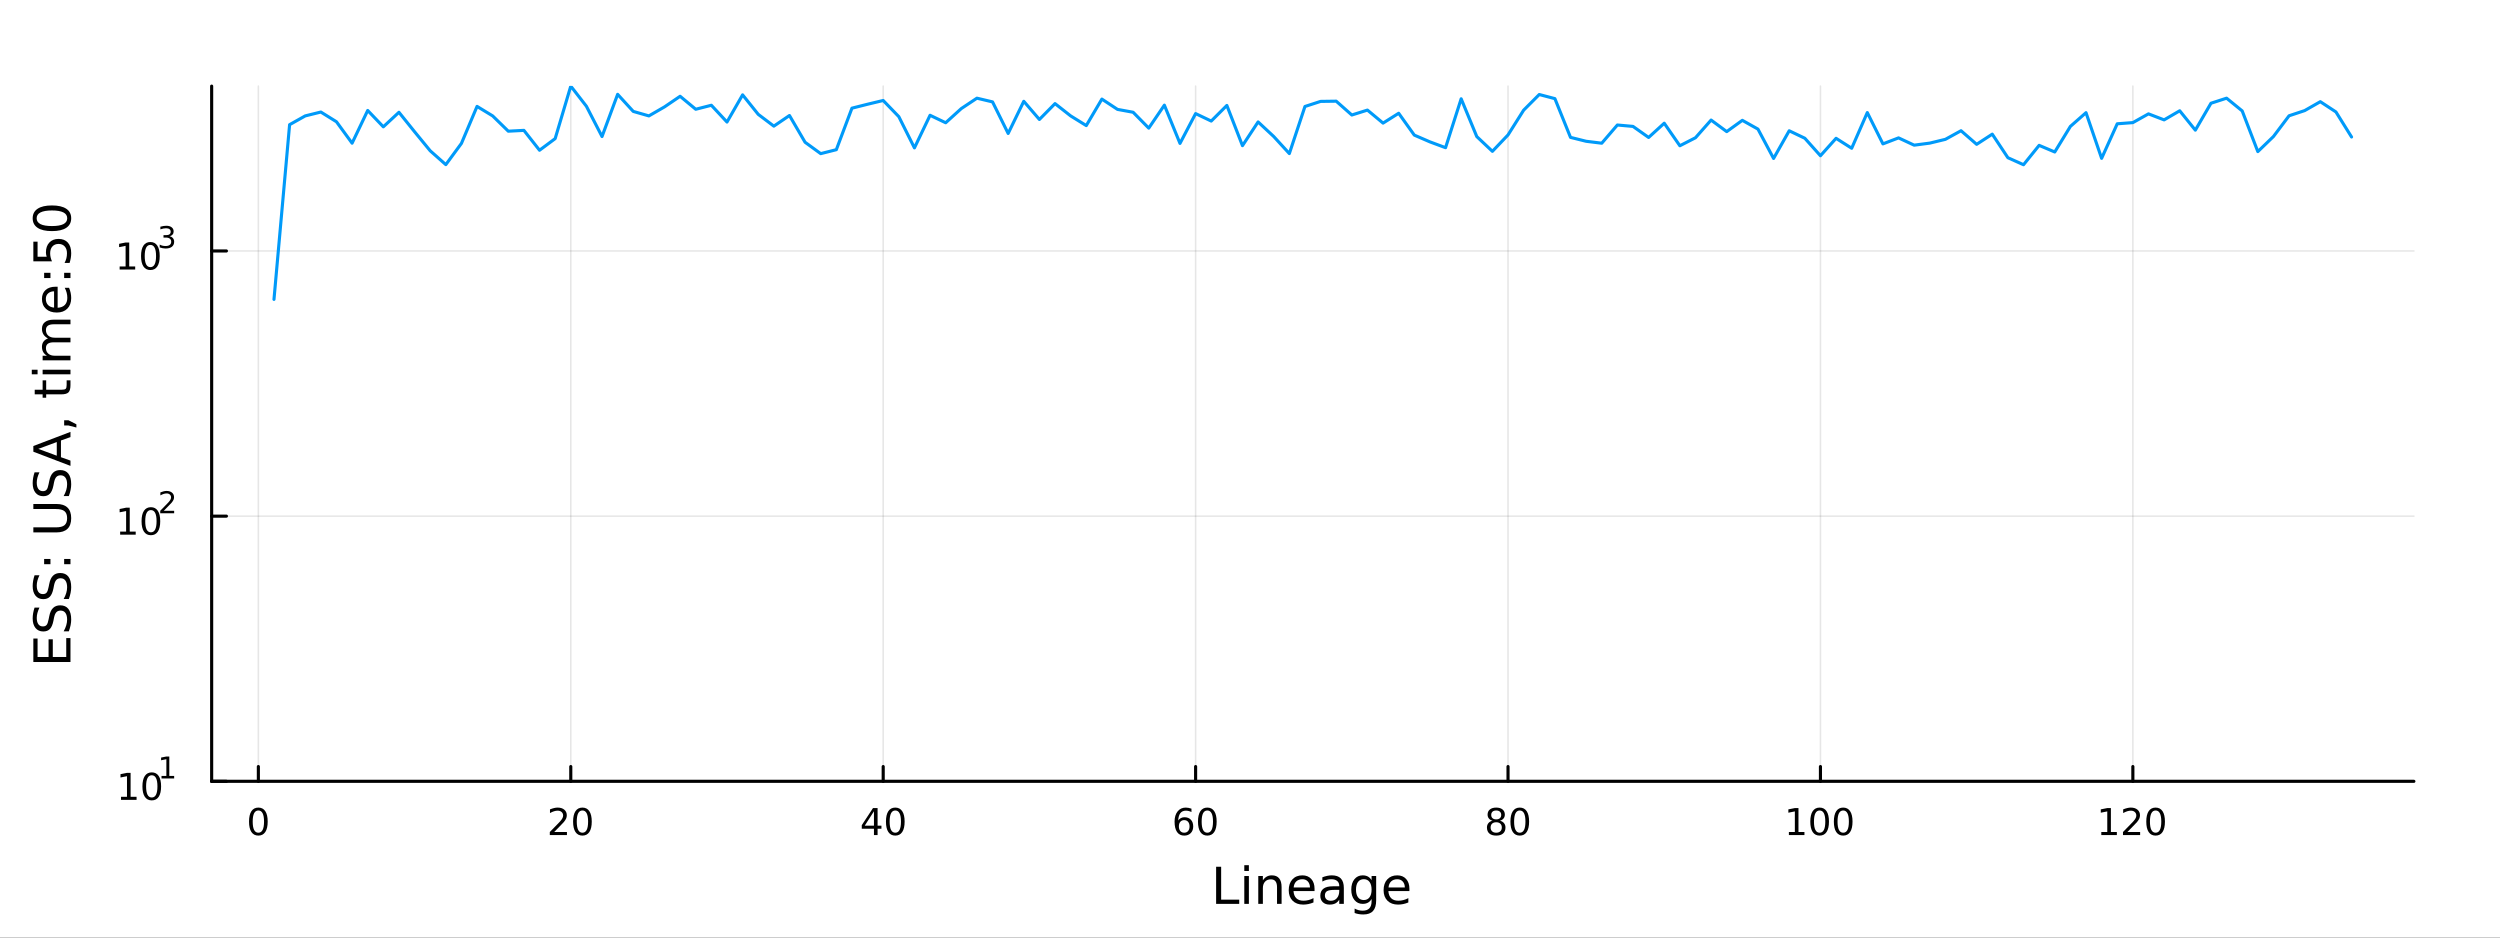 <?xml version="1.0" encoding="utf-8"?>
<svg xmlns="http://www.w3.org/2000/svg" xmlns:xlink="http://www.w3.org/1999/xlink" width="800" height="300" viewBox="0 0 3200 1200">
<rect x="0" y="0" width="3200" height="1200" fill="#333333" stroke="none"/>
<defs>
  <clipPath id="clip310">
    <rect x="0" y="0" width="3200" height="1200"/>
  </clipPath>
</defs>
<path clip-path="url(#clip310)" d="M0 1200 L3200 1200 L3200 0 L0 0  Z" fill="#ffffff" fill-rule="evenodd" fill-opacity="1"/>
<defs>
  <clipPath id="clip311">
    <rect x="640" y="0" width="2241" height="1200"/>
  </clipPath>
</defs>
<path clip-path="url(#clip310)" d="M270.918 1000.1 L3089.76 1000.1 L3089.76 110.236 L270.918 110.236  Z" fill="#ffffff" fill-rule="evenodd" fill-opacity="1"/>
<defs>
  <clipPath id="clip312">
    <rect x="270" y="110" width="2820" height="891"/>
  </clipPath>
</defs>
<polyline clip-path="url(#clip312)" style="stroke:#000000; stroke-linecap:round; stroke-linejoin:round; stroke-width:2; stroke-opacity:0.1; fill:none" points="330.702,1000.1 330.702,110.236 "/>
<polyline clip-path="url(#clip312)" style="stroke:#000000; stroke-linecap:round; stroke-linejoin:round; stroke-width:2; stroke-opacity:0.1; fill:none" points="730.595,1000.1 730.595,110.236 "/>
<polyline clip-path="url(#clip312)" style="stroke:#000000; stroke-linecap:round; stroke-linejoin:round; stroke-width:2; stroke-opacity:0.1; fill:none" points="1130.49,1000.1 1130.49,110.236 "/>
<polyline clip-path="url(#clip312)" style="stroke:#000000; stroke-linecap:round; stroke-linejoin:round; stroke-width:2; stroke-opacity:0.1; fill:none" points="1530.38,1000.1 1530.38,110.236 "/>
<polyline clip-path="url(#clip312)" style="stroke:#000000; stroke-linecap:round; stroke-linejoin:round; stroke-width:2; stroke-opacity:0.1; fill:none" points="1930.27,1000.1 1930.27,110.236 "/>
<polyline clip-path="url(#clip312)" style="stroke:#000000; stroke-linecap:round; stroke-linejoin:round; stroke-width:2; stroke-opacity:0.1; fill:none" points="2330.17,1000.1 2330.17,110.236 "/>
<polyline clip-path="url(#clip312)" style="stroke:#000000; stroke-linecap:round; stroke-linejoin:round; stroke-width:2; stroke-opacity:0.1; fill:none" points="2730.06,1000.1 2730.06,110.236 "/>
<polyline clip-path="url(#clip310)" style="stroke:#000000; stroke-linecap:round; stroke-linejoin:round; stroke-width:4; stroke-opacity:1; fill:none" points="270.918,1000.1 3089.76,1000.1 "/>
<polyline clip-path="url(#clip310)" style="stroke:#000000; stroke-linecap:round; stroke-linejoin:round; stroke-width:4; stroke-opacity:1; fill:none" points="330.702,1000.1 330.702,981.2 "/>
<polyline clip-path="url(#clip310)" style="stroke:#000000; stroke-linecap:round; stroke-linejoin:round; stroke-width:4; stroke-opacity:1; fill:none" points="730.595,1000.1 730.595,981.2 "/>
<polyline clip-path="url(#clip310)" style="stroke:#000000; stroke-linecap:round; stroke-linejoin:round; stroke-width:4; stroke-opacity:1; fill:none" points="1130.49,1000.1 1130.49,981.2 "/>
<polyline clip-path="url(#clip310)" style="stroke:#000000; stroke-linecap:round; stroke-linejoin:round; stroke-width:4; stroke-opacity:1; fill:none" points="1530.38,1000.1 1530.38,981.2 "/>
<polyline clip-path="url(#clip310)" style="stroke:#000000; stroke-linecap:round; stroke-linejoin:round; stroke-width:4; stroke-opacity:1; fill:none" points="1930.27,1000.1 1930.27,981.2 "/>
<polyline clip-path="url(#clip310)" style="stroke:#000000; stroke-linecap:round; stroke-linejoin:round; stroke-width:4; stroke-opacity:1; fill:none" points="2330.17,1000.1 2330.17,981.2 "/>
<polyline clip-path="url(#clip310)" style="stroke:#000000; stroke-linecap:round; stroke-linejoin:round; stroke-width:4; stroke-opacity:1; fill:none" points="2730.06,1000.1 2730.06,981.2 "/>
<path clip-path="url(#clip310)" d="M330.702 1037.42 Q327.091 1037.42 325.262 1040.98 Q323.456 1044.52 323.456 1051.65 Q323.456 1058.76 325.262 1062.32 Q327.091 1065.87 330.702 1065.87 Q334.336 1065.87 336.141 1062.32 Q337.97 1058.76 337.97 1051.65 Q337.97 1044.52 336.141 1040.98 Q334.336 1037.42 330.702 1037.42 M330.702 1033.71 Q336.512 1033.71 339.567 1038.32 Q342.646 1042.9 342.646 1051.65 Q342.646 1060.38 339.567 1064.99 Q336.512 1069.57 330.702 1069.57 Q324.891 1069.57 321.813 1064.99 Q318.757 1060.38 318.757 1051.65 Q318.757 1042.9 321.813 1038.32 Q324.891 1033.71 330.702 1033.71 Z" fill="#000000" fill-rule="nonzero" fill-opacity="1" /><path clip-path="url(#clip310)" d="M709.368 1064.96 L725.687 1064.96 L725.687 1068.9 L703.743 1068.9 L703.743 1064.96 Q706.405 1062.21 710.988 1057.58 Q715.595 1052.93 716.775 1051.58 Q719.021 1049.06 719.9 1047.32 Q720.803 1045.56 720.803 1043.87 Q720.803 1041.12 718.859 1039.38 Q716.937 1037.65 713.836 1037.65 Q711.636 1037.65 709.183 1038.41 Q706.752 1039.18 703.974 1040.73 L703.974 1036 Q706.799 1034.87 709.252 1034.29 Q711.706 1033.71 713.743 1033.71 Q719.113 1033.71 722.308 1036.4 Q725.502 1039.08 725.502 1043.57 Q725.502 1045.7 724.692 1047.62 Q723.905 1049.52 721.798 1052.12 Q721.22 1052.79 718.118 1056 Q715.016 1059.2 709.368 1064.96 Z" fill="#000000" fill-rule="nonzero" fill-opacity="1" /><path clip-path="url(#clip310)" d="M745.502 1037.42 Q741.891 1037.42 740.062 1040.98 Q738.257 1044.52 738.257 1051.65 Q738.257 1058.76 740.062 1062.32 Q741.891 1065.87 745.502 1065.87 Q749.136 1065.87 750.942 1062.32 Q752.771 1058.76 752.771 1051.65 Q752.771 1044.52 750.942 1040.98 Q749.136 1037.42 745.502 1037.42 M745.502 1033.71 Q751.312 1033.71 754.368 1038.32 Q757.446 1042.9 757.446 1051.65 Q757.446 1060.38 754.368 1064.99 Q751.312 1069.57 745.502 1069.57 Q739.692 1069.57 736.613 1064.99 Q733.558 1060.38 733.558 1051.65 Q733.558 1042.9 736.613 1038.32 Q739.692 1033.71 745.502 1033.71 Z" fill="#000000" fill-rule="nonzero" fill-opacity="1" /><path clip-path="url(#clip310)" d="M1118.66 1038.41 L1106.85 1056.86 L1118.66 1056.86 L1118.66 1038.41 M1117.43 1034.34 L1123.31 1034.34 L1123.31 1056.86 L1128.24 1056.86 L1128.24 1060.75 L1123.31 1060.75 L1123.31 1068.9 L1118.66 1068.9 L1118.66 1060.75 L1103.06 1060.75 L1103.06 1056.24 L1117.43 1034.34 Z" fill="#000000" fill-rule="nonzero" fill-opacity="1" /><path clip-path="url(#clip310)" d="M1145.97 1037.42 Q1142.36 1037.42 1140.53 1040.98 Q1138.73 1044.52 1138.73 1051.65 Q1138.73 1058.76 1140.53 1062.32 Q1142.36 1065.87 1145.97 1065.87 Q1149.61 1065.87 1151.41 1062.32 Q1153.24 1058.76 1153.24 1051.65 Q1153.24 1044.52 1151.41 1040.98 Q1149.61 1037.42 1145.97 1037.42 M1145.97 1033.71 Q1151.78 1033.71 1154.84 1038.32 Q1157.92 1042.9 1157.92 1051.65 Q1157.92 1060.38 1154.84 1064.99 Q1151.78 1069.57 1145.97 1069.57 Q1140.16 1069.57 1137.08 1064.99 Q1134.03 1060.38 1134.03 1051.65 Q1134.03 1042.9 1137.08 1038.32 Q1140.16 1033.71 1145.97 1033.71 Z" fill="#000000" fill-rule="nonzero" fill-opacity="1" /><path clip-path="url(#clip310)" d="M1515.79 1049.75 Q1512.64 1049.75 1510.79 1051.91 Q1508.96 1054.06 1508.96 1057.81 Q1508.96 1061.54 1510.79 1063.71 Q1512.64 1065.87 1515.79 1065.87 Q1518.93 1065.87 1520.76 1063.71 Q1522.61 1061.54 1522.61 1057.81 Q1522.61 1054.06 1520.76 1051.91 Q1518.93 1049.75 1515.79 1049.75 M1525.07 1035.1 L1525.07 1039.36 Q1523.31 1038.53 1521.5 1038.09 Q1519.72 1037.65 1517.96 1037.65 Q1513.33 1037.65 1510.88 1040.77 Q1508.45 1043.9 1508.1 1050.22 Q1509.47 1048.2 1511.53 1047.14 Q1513.59 1046.05 1516.06 1046.05 Q1521.27 1046.05 1524.28 1049.22 Q1527.31 1052.37 1527.31 1057.81 Q1527.31 1063.13 1524.17 1066.35 Q1521.02 1069.57 1515.79 1069.57 Q1509.79 1069.57 1506.62 1064.99 Q1503.45 1060.38 1503.45 1051.65 Q1503.45 1043.46 1507.34 1038.6 Q1511.23 1033.71 1517.78 1033.71 Q1519.54 1033.71 1521.32 1034.06 Q1523.12 1034.41 1525.07 1035.1 Z" fill="#000000" fill-rule="nonzero" fill-opacity="1" /><path clip-path="url(#clip310)" d="M1545.37 1037.42 Q1541.76 1037.42 1539.93 1040.98 Q1538.12 1044.52 1538.12 1051.65 Q1538.12 1058.76 1539.93 1062.32 Q1541.76 1065.87 1545.37 1065.87 Q1549 1065.87 1550.81 1062.32 Q1552.64 1058.76 1552.64 1051.65 Q1552.64 1044.52 1550.81 1040.98 Q1549 1037.42 1545.37 1037.42 M1545.37 1033.71 Q1551.18 1033.71 1554.23 1038.32 Q1557.31 1042.9 1557.31 1051.65 Q1557.31 1060.38 1554.23 1064.99 Q1551.18 1069.57 1545.37 1069.57 Q1539.56 1069.57 1536.48 1064.99 Q1533.42 1060.38 1533.42 1051.65 Q1533.42 1042.9 1536.48 1038.32 Q1539.56 1033.71 1545.37 1033.71 Z" fill="#000000" fill-rule="nonzero" fill-opacity="1" /><path clip-path="url(#clip310)" d="M1915.15 1052.49 Q1911.81 1052.49 1909.89 1054.27 Q1907.99 1056.05 1907.99 1059.18 Q1907.99 1062.3 1909.89 1064.08 Q1911.81 1065.87 1915.15 1065.87 Q1918.48 1065.87 1920.4 1064.08 Q1922.32 1062.28 1922.32 1059.18 Q1922.32 1056.05 1920.4 1054.27 Q1918.5 1052.49 1915.15 1052.49 M1910.47 1050.5 Q1907.46 1049.75 1905.77 1047.69 Q1904.11 1045.63 1904.11 1042.67 Q1904.11 1038.53 1907.04 1036.12 Q1910.01 1033.71 1915.15 1033.71 Q1920.31 1033.71 1923.25 1036.12 Q1926.19 1038.53 1926.19 1042.67 Q1926.19 1045.63 1924.5 1047.69 Q1922.83 1049.75 1919.85 1050.5 Q1923.23 1051.28 1925.1 1053.57 Q1927 1055.87 1927 1059.18 Q1927 1064.2 1923.92 1066.88 Q1920.86 1069.57 1915.15 1069.57 Q1909.43 1069.57 1906.35 1066.88 Q1903.29 1064.2 1903.29 1059.18 Q1903.29 1055.87 1905.19 1053.57 Q1907.09 1051.28 1910.47 1050.5 M1908.76 1043.11 Q1908.76 1045.8 1910.42 1047.3 Q1912.11 1048.81 1915.15 1048.81 Q1918.16 1048.81 1919.85 1047.3 Q1921.56 1045.8 1921.56 1043.11 Q1921.56 1040.43 1919.85 1038.92 Q1918.16 1037.42 1915.15 1037.42 Q1912.11 1037.42 1910.42 1038.92 Q1908.76 1040.43 1908.76 1043.11 Z" fill="#000000" fill-rule="nonzero" fill-opacity="1" /><path clip-path="url(#clip310)" d="M1945.31 1037.42 Q1941.7 1037.42 1939.87 1040.98 Q1938.06 1044.52 1938.06 1051.65 Q1938.06 1058.76 1939.87 1062.32 Q1941.7 1065.87 1945.31 1065.87 Q1948.94 1065.87 1950.75 1062.32 Q1952.58 1058.76 1952.58 1051.65 Q1952.58 1044.52 1950.75 1040.98 Q1948.94 1037.42 1945.31 1037.42 M1945.31 1033.71 Q1951.12 1033.71 1954.17 1038.32 Q1957.25 1042.9 1957.25 1051.65 Q1957.25 1060.38 1954.17 1064.99 Q1951.12 1069.57 1945.31 1069.57 Q1939.5 1069.57 1936.42 1064.99 Q1933.36 1060.38 1933.36 1051.65 Q1933.36 1042.9 1936.42 1038.32 Q1939.5 1033.71 1945.31 1033.71 Z" fill="#000000" fill-rule="nonzero" fill-opacity="1" /><path clip-path="url(#clip310)" d="M2289.77 1064.96 L2297.41 1064.96 L2297.41 1038.6 L2289.1 1040.26 L2289.1 1036 L2297.37 1034.34 L2302.04 1034.34 L2302.04 1064.96 L2309.68 1064.96 L2309.68 1068.9 L2289.77 1068.9 L2289.77 1064.96 Z" fill="#000000" fill-rule="nonzero" fill-opacity="1" /><path clip-path="url(#clip310)" d="M2329.13 1037.42 Q2325.51 1037.42 2323.69 1040.98 Q2321.88 1044.52 2321.88 1051.65 Q2321.88 1058.76 2323.69 1062.32 Q2325.51 1065.87 2329.13 1065.87 Q2332.76 1065.87 2334.57 1062.32 Q2336.39 1058.76 2336.39 1051.65 Q2336.39 1044.52 2334.57 1040.98 Q2332.76 1037.42 2329.13 1037.42 M2329.13 1033.71 Q2334.94 1033.71 2337.99 1038.32 Q2341.07 1042.9 2341.07 1051.65 Q2341.07 1060.38 2337.99 1064.99 Q2334.94 1069.57 2329.13 1069.57 Q2323.32 1069.57 2320.24 1064.99 Q2317.18 1060.38 2317.18 1051.65 Q2317.18 1042.9 2320.24 1038.32 Q2323.32 1033.71 2329.13 1033.71 Z" fill="#000000" fill-rule="nonzero" fill-opacity="1" /><path clip-path="url(#clip310)" d="M2359.29 1037.42 Q2355.68 1037.42 2353.85 1040.98 Q2352.04 1044.52 2352.04 1051.65 Q2352.04 1058.76 2353.85 1062.32 Q2355.68 1065.87 2359.29 1065.87 Q2362.92 1065.87 2364.73 1062.32 Q2366.56 1058.76 2366.56 1051.65 Q2366.56 1044.52 2364.73 1040.98 Q2362.92 1037.42 2359.29 1037.42 M2359.29 1033.71 Q2365.1 1033.71 2368.15 1038.32 Q2371.23 1042.9 2371.23 1051.65 Q2371.23 1060.38 2368.15 1064.99 Q2365.1 1069.57 2359.29 1069.57 Q2353.48 1069.57 2350.4 1064.99 Q2347.34 1060.38 2347.34 1051.65 Q2347.34 1042.9 2350.4 1038.32 Q2353.48 1033.71 2359.29 1033.71 Z" fill="#000000" fill-rule="nonzero" fill-opacity="1" /><path clip-path="url(#clip310)" d="M2689.67 1064.96 L2697.31 1064.96 L2697.31 1038.6 L2689 1040.26 L2689 1036 L2697.26 1034.34 L2701.94 1034.34 L2701.94 1064.96 L2709.57 1064.96 L2709.57 1068.9 L2689.67 1068.9 L2689.67 1064.96 Z" fill="#000000" fill-rule="nonzero" fill-opacity="1" /><path clip-path="url(#clip310)" d="M2723.05 1064.96 L2739.37 1064.96 L2739.37 1068.9 L2717.42 1068.9 L2717.42 1064.96 Q2720.08 1062.21 2724.67 1057.58 Q2729.27 1052.93 2730.45 1051.58 Q2732.7 1049.06 2733.58 1047.32 Q2734.48 1045.56 2734.48 1043.87 Q2734.48 1041.12 2732.54 1039.38 Q2730.62 1037.65 2727.51 1037.65 Q2725.31 1037.65 2722.86 1038.41 Q2720.43 1039.18 2717.65 1040.73 L2717.65 1036 Q2720.48 1034.87 2722.93 1034.29 Q2725.38 1033.71 2727.42 1033.71 Q2732.79 1033.71 2735.99 1036.4 Q2739.18 1039.08 2739.18 1043.57 Q2739.18 1045.7 2738.37 1047.62 Q2737.58 1049.52 2735.48 1052.12 Q2734.9 1052.79 2731.8 1056 Q2728.69 1059.2 2723.05 1064.96 Z" fill="#000000" fill-rule="nonzero" fill-opacity="1" /><path clip-path="url(#clip310)" d="M2759.18 1037.42 Q2755.57 1037.42 2753.74 1040.98 Q2751.93 1044.52 2751.93 1051.65 Q2751.93 1058.76 2753.74 1062.32 Q2755.57 1065.87 2759.18 1065.87 Q2762.81 1065.87 2764.62 1062.32 Q2766.45 1058.76 2766.45 1051.65 Q2766.45 1044.52 2764.62 1040.98 Q2762.81 1037.42 2759.18 1037.42 M2759.18 1033.71 Q2764.99 1033.71 2768.05 1038.32 Q2771.12 1042.9 2771.12 1051.65 Q2771.12 1060.38 2768.05 1064.99 Q2764.99 1069.57 2759.18 1069.57 Q2753.37 1069.57 2750.29 1064.99 Q2747.24 1060.38 2747.24 1051.65 Q2747.24 1042.9 2750.29 1038.32 Q2753.37 1033.71 2759.18 1033.71 Z" fill="#000000" fill-rule="nonzero" fill-opacity="1" /><path clip-path="url(#clip310)" d="M1556.64 1109.44 L1563.07 1109.44 L1563.07 1151.55 L1586.21 1151.55 L1586.21 1156.96 L1556.64 1156.96 L1556.64 1109.44 Z" fill="#000000" fill-rule="nonzero" fill-opacity="1" /><path clip-path="url(#clip310)" d="M1592.7 1121.31 L1598.56 1121.31 L1598.56 1156.96 L1592.7 1156.96 L1592.7 1121.31 M1592.7 1107.44 L1598.56 1107.44 L1598.56 1114.85 L1592.7 1114.85 L1592.7 1107.44 Z" fill="#000000" fill-rule="nonzero" fill-opacity="1" /><path clip-path="url(#clip310)" d="M1640.44 1135.45 L1640.44 1156.96 L1634.59 1156.96 L1634.59 1135.64 Q1634.59 1130.58 1632.61 1128.06 Q1630.64 1125.55 1626.69 1125.55 Q1621.95 1125.55 1619.21 1128.57 Q1616.48 1131.59 1616.48 1136.81 L1616.48 1156.96 L1610.59 1156.96 L1610.59 1121.31 L1616.48 1121.31 L1616.48 1126.85 Q1618.58 1123.64 1621.41 1122.05 Q1624.27 1120.45 1628 1120.45 Q1634.14 1120.45 1637.29 1124.27 Q1640.44 1128.06 1640.44 1135.45 Z" fill="#000000" fill-rule="nonzero" fill-opacity="1" /><path clip-path="url(#clip310)" d="M1682.62 1137.67 L1682.62 1140.54 L1655.69 1140.54 Q1656.07 1146.59 1659.32 1149.77 Q1662.6 1152.92 1668.42 1152.92 Q1671.79 1152.92 1674.95 1152.09 Q1678.13 1151.26 1681.25 1149.61 L1681.25 1155.15 Q1678.1 1156.48 1674.79 1157.18 Q1671.48 1157.88 1668.07 1157.88 Q1659.54 1157.88 1654.54 1152.92 Q1649.58 1147.95 1649.58 1139.49 Q1649.58 1130.74 1654.29 1125.61 Q1659.03 1120.45 1667.05 1120.45 Q1674.25 1120.45 1678.42 1125.1 Q1682.62 1129.72 1682.62 1137.67 M1676.76 1135.95 Q1676.7 1131.15 1674.05 1128.28 Q1671.44 1125.42 1667.12 1125.42 Q1662.21 1125.42 1659.25 1128.19 Q1656.33 1130.96 1655.88 1135.99 L1676.76 1135.95 Z" fill="#000000" fill-rule="nonzero" fill-opacity="1" /><path clip-path="url(#clip310)" d="M1708.43 1139.04 Q1701.33 1139.04 1698.59 1140.67 Q1695.86 1142.29 1695.86 1146.2 Q1695.86 1149.32 1697.89 1151.17 Q1699.96 1152.98 1703.5 1152.98 Q1708.37 1152.98 1711.29 1149.55 Q1714.25 1146.08 1714.25 1140.35 L1714.25 1139.04 L1708.43 1139.04 M1720.11 1136.62 L1720.11 1156.96 L1714.25 1156.96 L1714.25 1151.55 Q1712.25 1154.8 1709.26 1156.36 Q1706.27 1157.88 1701.94 1157.88 Q1696.46 1157.88 1693.22 1154.83 Q1690 1151.74 1690 1146.59 Q1690 1140.57 1694.01 1137.51 Q1698.05 1134.46 1706.04 1134.46 L1714.25 1134.46 L1714.25 1133.89 Q1714.25 1129.84 1711.58 1127.65 Q1708.94 1125.42 1704.13 1125.42 Q1701.08 1125.42 1698.18 1126.15 Q1695.28 1126.88 1692.61 1128.35 L1692.61 1122.94 Q1695.83 1121.7 1698.85 1121.09 Q1701.87 1120.45 1704.74 1120.45 Q1712.47 1120.45 1716.29 1124.46 Q1720.11 1128.48 1720.11 1136.62 Z" fill="#000000" fill-rule="nonzero" fill-opacity="1" /><path clip-path="url(#clip310)" d="M1755.63 1138.72 Q1755.63 1132.36 1752.99 1128.86 Q1750.38 1125.36 1745.64 1125.36 Q1740.93 1125.36 1738.28 1128.86 Q1735.67 1132.36 1735.67 1138.72 Q1735.67 1145.06 1738.28 1148.56 Q1740.93 1152.06 1745.64 1152.06 Q1750.38 1152.06 1752.99 1148.56 Q1755.63 1145.06 1755.63 1138.72 M1761.49 1152.54 Q1761.49 1161.64 1757.45 1166.06 Q1753.4 1170.52 1745.06 1170.52 Q1741.98 1170.52 1739.24 1170.04 Q1736.5 1169.6 1733.92 1168.64 L1733.92 1162.95 Q1736.5 1164.35 1739.02 1165.01 Q1741.53 1165.68 1744.14 1165.68 Q1749.9 1165.68 1752.77 1162.66 Q1755.63 1159.67 1755.63 1153.59 L1755.63 1150.69 Q1753.82 1153.84 1750.98 1155.4 Q1748.15 1156.96 1744.2 1156.96 Q1737.65 1156.96 1733.64 1151.96 Q1729.63 1146.97 1729.63 1138.72 Q1729.63 1130.45 1733.64 1125.45 Q1737.65 1120.45 1744.2 1120.45 Q1748.15 1120.45 1750.98 1122.01 Q1753.82 1123.57 1755.63 1126.72 L1755.63 1121.31 L1761.49 1121.31 L1761.49 1152.54 Z" fill="#000000" fill-rule="nonzero" fill-opacity="1" /><path clip-path="url(#clip310)" d="M1804.04 1137.67 L1804.04 1140.54 L1777.12 1140.54 Q1777.5 1146.59 1780.74 1149.77 Q1784.02 1152.92 1789.85 1152.92 Q1793.22 1152.92 1796.37 1152.09 Q1799.55 1151.26 1802.67 1149.61 L1802.67 1155.15 Q1799.52 1156.48 1796.21 1157.18 Q1792.9 1157.88 1789.5 1157.88 Q1780.97 1157.88 1775.97 1152.92 Q1771 1147.95 1771 1139.49 Q1771 1130.74 1775.71 1125.61 Q1780.46 1120.45 1788.48 1120.45 Q1795.67 1120.45 1799.84 1125.1 Q1804.04 1129.72 1804.04 1137.67 M1798.19 1135.95 Q1798.12 1131.15 1795.48 1128.28 Q1792.87 1125.42 1788.54 1125.42 Q1783.64 1125.42 1780.68 1128.19 Q1777.75 1130.96 1777.31 1135.99 L1798.19 1135.95 Z" fill="#000000" fill-rule="nonzero" fill-opacity="1" /><polyline clip-path="url(#clip312)" style="stroke:#000000; stroke-linecap:round; stroke-linejoin:round; stroke-width:2; stroke-opacity:0.1; fill:none" points="270.918,1000.1 3089.76,1000.1 "/>
<polyline clip-path="url(#clip312)" style="stroke:#000000; stroke-linecap:round; stroke-linejoin:round; stroke-width:2; stroke-opacity:0.1; fill:none" points="270.918,660.67 3089.76,660.67 "/>
<polyline clip-path="url(#clip312)" style="stroke:#000000; stroke-linecap:round; stroke-linejoin:round; stroke-width:2; stroke-opacity:0.1; fill:none" points="270.918,321.242 3089.76,321.242 "/>
<polyline clip-path="url(#clip310)" style="stroke:#000000; stroke-linecap:round; stroke-linejoin:round; stroke-width:4; stroke-opacity:1; fill:none" points="270.918,1000.1 270.918,110.236 "/>
<polyline clip-path="url(#clip310)" style="stroke:#000000; stroke-linecap:round; stroke-linejoin:round; stroke-width:4; stroke-opacity:1; fill:none" points="270.918,1000.1 289.815,1000.1 "/>
<polyline clip-path="url(#clip310)" style="stroke:#000000; stroke-linecap:round; stroke-linejoin:round; stroke-width:4; stroke-opacity:1; fill:none" points="270.918,660.67 289.815,660.67 "/>
<polyline clip-path="url(#clip310)" style="stroke:#000000; stroke-linecap:round; stroke-linejoin:round; stroke-width:4; stroke-opacity:1; fill:none" points="270.918,321.242 289.815,321.242 "/>
<path clip-path="url(#clip310)" d="M154.902 1019.89 L162.54 1019.89 L162.54 993.525 L154.23 995.191 L154.23 990.932 L162.494 989.265 L167.17 989.265 L167.17 1019.89 L174.809 1019.89 L174.809 1023.83 L154.902 1023.83 L154.902 1019.89 Z" fill="#000000" fill-rule="nonzero" fill-opacity="1" /><path clip-path="url(#clip310)" d="M194.253 992.344 Q190.642 992.344 188.813 995.909 Q187.008 999.45 187.008 1006.58 Q187.008 1013.69 188.813 1017.25 Q190.642 1020.79 194.253 1020.79 Q197.887 1020.79 199.693 1017.25 Q201.522 1013.69 201.522 1006.58 Q201.522 999.45 199.693 995.909 Q197.887 992.344 194.253 992.344 M194.253 988.64 Q200.063 988.64 203.119 993.247 Q206.198 997.83 206.198 1006.58 Q206.198 1015.31 203.119 1019.91 Q200.063 1024.5 194.253 1024.5 Q188.443 1024.5 185.364 1019.91 Q182.309 1015.31 182.309 1006.58 Q182.309 997.83 185.364 993.247 Q188.443 988.64 194.253 988.64 Z" fill="#000000" fill-rule="nonzero" fill-opacity="1" /><path clip-path="url(#clip310)" d="M206.743 993.218 L212.95 993.218 L212.95 971.796 L206.198 973.15 L206.198 969.689 L212.912 968.335 L216.711 968.335 L216.711 993.218 L222.918 993.218 L222.918 996.415 L206.743 996.415 L206.743 993.218 Z" fill="#000000" fill-rule="nonzero" fill-opacity="1" /><path clip-path="url(#clip310)" d="M153.792 680.462 L161.431 680.462 L161.431 654.096 L153.121 655.763 L153.121 651.504 L161.384 649.837 L166.06 649.837 L166.06 680.462 L173.699 680.462 L173.699 684.397 L153.792 684.397 L153.792 680.462 Z" fill="#000000" fill-rule="nonzero" fill-opacity="1" /><path clip-path="url(#clip310)" d="M193.143 652.916 Q189.532 652.916 187.704 656.481 Q185.898 660.022 185.898 667.152 Q185.898 674.258 187.704 677.823 Q189.532 681.365 193.143 681.365 Q196.778 681.365 198.583 677.823 Q200.412 674.258 200.412 667.152 Q200.412 660.022 198.583 656.481 Q196.778 652.916 193.143 652.916 M193.143 649.212 Q198.954 649.212 202.009 653.819 Q205.088 658.402 205.088 667.152 Q205.088 675.879 202.009 680.485 Q198.954 685.069 193.143 685.069 Q187.333 685.069 184.255 680.485 Q181.199 675.879 181.199 667.152 Q181.199 658.402 184.255 653.819 Q187.333 649.212 193.143 649.212 Z" fill="#000000" fill-rule="nonzero" fill-opacity="1" /><path clip-path="url(#clip310)" d="M209.658 653.79 L222.918 653.79 L222.918 656.987 L205.088 656.987 L205.088 653.79 Q207.251 651.551 210.975 647.79 Q214.717 644.009 215.677 642.919 Q217.501 640.869 218.216 639.458 Q218.949 638.029 218.949 636.656 Q218.949 634.418 217.369 633.007 Q215.808 631.596 213.288 631.596 Q211.501 631.596 209.508 632.217 Q207.533 632.838 205.276 634.098 L205.276 630.261 Q207.57 629.339 209.564 628.869 Q211.558 628.399 213.213 628.399 Q217.576 628.399 220.172 630.581 Q222.767 632.762 222.767 636.411 Q222.767 638.141 222.109 639.702 Q221.469 641.245 219.758 643.351 Q219.288 643.897 216.767 646.511 Q214.247 649.106 209.658 653.79 Z" fill="#000000" fill-rule="nonzero" fill-opacity="1" /><path clip-path="url(#clip310)" d="M153.134 341.034 L160.772 341.034 L160.772 314.668 L152.462 316.335 L152.462 312.076 L160.726 310.409 L165.402 310.409 L165.402 341.034 L173.041 341.034 L173.041 344.969 L153.134 344.969 L153.134 341.034 Z" fill="#000000" fill-rule="nonzero" fill-opacity="1" /><path clip-path="url(#clip310)" d="M192.485 313.488 Q188.874 313.488 187.045 317.053 Q185.24 320.594 185.24 327.724 Q185.24 334.83 187.045 338.395 Q188.874 341.937 192.485 341.937 Q196.119 341.937 197.925 338.395 Q199.754 334.83 199.754 327.724 Q199.754 320.594 197.925 317.053 Q196.119 313.488 192.485 313.488 M192.485 309.784 Q198.295 309.784 201.351 314.391 Q204.43 318.974 204.43 327.724 Q204.43 336.451 201.351 341.057 Q198.295 345.64 192.485 345.64 Q186.675 345.64 183.596 341.057 Q180.541 336.451 180.541 327.724 Q180.541 318.974 183.596 314.391 Q186.675 309.784 192.485 309.784 Z" fill="#000000" fill-rule="nonzero" fill-opacity="1" /><path clip-path="url(#clip310)" d="M217.125 302.419 Q219.852 303.002 221.375 304.845 Q222.918 306.688 222.918 309.396 Q222.918 313.553 220.059 315.828 Q217.2 318.104 211.934 318.104 Q210.166 318.104 208.285 317.747 Q206.423 317.408 204.43 316.712 L204.43 313.045 Q206.009 313.966 207.89 314.437 Q209.771 314.907 211.821 314.907 Q215.395 314.907 217.256 313.496 Q219.137 312.086 219.137 309.396 Q219.137 306.914 217.388 305.522 Q215.658 304.111 212.555 304.111 L209.282 304.111 L209.282 300.989 L212.705 300.989 Q215.507 300.989 216.993 299.879 Q218.479 298.751 218.479 296.645 Q218.479 294.482 216.937 293.334 Q215.413 292.168 212.555 292.168 Q210.994 292.168 209.207 292.507 Q207.42 292.845 205.276 293.56 L205.276 290.175 Q207.439 289.573 209.32 289.272 Q211.219 288.971 212.893 288.971 Q217.219 288.971 219.739 290.946 Q222.259 292.902 222.259 296.25 Q222.259 298.582 220.924 300.199 Q219.589 301.798 217.125 302.419 Z" fill="#000000" fill-rule="nonzero" fill-opacity="1" /><path clip-path="url(#clip310)" d="M42.686 847.369 L42.686 817.323 L48.097 817.323 L48.097 840.939 L62.165 840.939 L62.165 818.309 L67.576 818.309 L67.576 840.939 L84.795 840.939 L84.795 816.75 L90.206 816.75 L90.206 847.369 L42.686 847.369 Z" fill="#000000" fill-rule="nonzero" fill-opacity="1" /><path clip-path="url(#clip310)" d="M44.246 777.696 L50.516 777.696 Q48.766 781.356 47.906 784.603 Q47.047 787.849 47.047 790.873 Q47.047 796.125 49.084 798.989 Q51.121 801.822 54.877 801.822 Q58.028 801.822 59.651 799.944 Q61.242 798.035 62.229 792.751 L63.025 788.868 Q64.393 781.675 67.863 778.269 Q71.3 774.832 77.093 774.832 Q84 774.832 87.564 779.479 Q91.129 784.094 91.129 793.038 Q91.129 796.411 90.365 800.231 Q89.602 804.018 88.106 808.092 L81.485 808.092 Q83.681 804.177 84.795 800.422 Q85.909 796.666 85.909 793.038 Q85.909 787.531 83.745 784.539 Q81.581 781.547 77.57 781.547 Q74.069 781.547 72.096 783.712 Q70.123 785.844 69.136 790.746 L68.372 794.661 Q66.94 801.854 63.884 805.069 Q60.828 808.283 55.386 808.283 Q49.084 808.283 45.455 803.859 Q41.827 799.403 41.827 791.605 Q41.827 788.263 42.432 784.794 Q43.036 781.325 44.246 777.696 Z" fill="#000000" fill-rule="nonzero" fill-opacity="1" /><path clip-path="url(#clip310)" d="M44.246 736.319 L50.516 736.319 Q48.766 739.979 47.906 743.226 Q47.047 746.472 47.047 749.496 Q47.047 754.748 49.084 757.612 Q51.121 760.445 54.877 760.445 Q58.028 760.445 59.651 758.567 Q61.242 756.657 62.229 751.374 L63.025 747.491 Q64.393 740.298 67.863 736.892 Q71.3 733.454 77.093 733.454 Q84 733.454 87.564 738.101 Q91.129 742.717 91.129 751.66 Q91.129 755.034 90.365 758.854 Q89.602 762.641 88.106 766.715 L81.485 766.715 Q83.681 762.8 84.795 759.045 Q85.909 755.289 85.909 751.66 Q85.909 746.154 83.745 743.162 Q81.581 740.17 77.57 740.17 Q74.069 740.17 72.096 742.335 Q70.123 744.467 69.136 749.369 L68.372 753.284 Q66.94 760.477 63.884 763.692 Q60.828 766.906 55.386 766.906 Q49.084 766.906 45.455 762.482 Q41.827 758.026 41.827 750.228 Q41.827 746.886 42.432 743.417 Q43.036 739.948 44.246 736.319 Z" fill="#000000" fill-rule="nonzero" fill-opacity="1" /><path clip-path="url(#clip310)" d="M82.122 722.187 L82.122 715.471 L90.206 715.471 L90.206 722.187 L82.122 722.187 M56.5 722.187 L56.5 715.471 L64.584 715.471 L64.584 722.187 L56.5 722.187 Z" fill="#000000" fill-rule="nonzero" fill-opacity="1" /><path clip-path="url(#clip310)" d="M42.686 681.479 L42.686 675.017 L71.555 675.017 Q79.194 675.017 82.567 672.248 Q85.909 669.479 85.909 663.273 Q85.909 657.098 82.567 654.329 Q79.194 651.56 71.555 651.56 L42.686 651.56 L42.686 645.098 L72.35 645.098 Q81.644 645.098 86.387 649.714 Q91.129 654.297 91.129 663.273 Q91.129 672.28 86.387 676.895 Q81.644 681.479 72.35 681.479 L42.686 681.479 Z" fill="#000000" fill-rule="nonzero" fill-opacity="1" /><path clip-path="url(#clip310)" d="M44.246 604.549 L50.516 604.549 Q48.766 608.209 47.906 611.456 Q47.047 614.702 47.047 617.726 Q47.047 622.978 49.084 625.842 Q51.121 628.675 54.877 628.675 Q58.028 628.675 59.651 626.797 Q61.242 624.887 62.229 619.604 L63.025 615.721 Q64.393 608.528 67.863 605.122 Q71.3 601.684 77.093 601.684 Q84 601.684 87.564 606.331 Q91.129 610.946 91.129 619.89 Q91.129 623.264 90.365 627.084 Q89.602 630.871 88.106 634.945 L81.485 634.945 Q83.681 631.03 84.795 627.275 Q85.909 623.519 85.909 619.89 Q85.909 614.384 83.745 611.392 Q81.581 608.4 77.57 608.4 Q74.069 608.4 72.096 610.565 Q70.123 612.697 69.136 617.599 L68.372 621.514 Q66.94 628.707 63.884 631.921 Q60.828 635.136 55.386 635.136 Q49.084 635.136 45.455 630.712 Q41.827 626.256 41.827 618.458 Q41.827 615.116 42.432 611.647 Q43.036 608.177 44.246 604.549 Z" fill="#000000" fill-rule="nonzero" fill-opacity="1" /><path clip-path="url(#clip310)" d="M49.02 574.566 L72.669 583.287 L72.669 565.814 L49.02 574.566 M42.686 578.195 L42.686 570.906 L90.206 552.796 L90.206 559.48 L78.016 563.808 L78.016 585.229 L90.206 589.558 L90.206 596.337 L42.686 578.195 Z" fill="#000000" fill-rule="nonzero" fill-opacity="1" /><path clip-path="url(#clip310)" d="M82.122 544.616 L82.122 537.9 L87.596 537.9 L97.781 543.12 L97.781 547.226 L87.596 544.616 L82.122 544.616 Z" fill="#000000" fill-rule="nonzero" fill-opacity="1" /><path clip-path="url(#clip310)" d="M44.437 498.878 L54.558 498.878 L54.558 486.815 L59.11 486.815 L59.11 498.878 L78.462 498.878 Q82.822 498.878 84.063 497.701 Q85.305 496.491 85.305 492.831 L85.305 486.815 L90.206 486.815 L90.206 492.831 Q90.206 499.61 87.692 502.188 Q85.145 504.766 78.462 504.766 L59.11 504.766 L59.11 509.063 L54.558 509.063 L54.558 504.766 L44.437 504.766 L44.437 498.878 Z" fill="#000000" fill-rule="nonzero" fill-opacity="1" /><path clip-path="url(#clip310)" d="M54.558 479.113 L54.558 473.256 L90.206 473.256 L90.206 479.113 L54.558 479.113 M40.681 479.113 L40.681 473.256 L48.097 473.256 L48.097 479.113 L40.681 479.113 Z" fill="#000000" fill-rule="nonzero" fill-opacity="1" /><path clip-path="url(#clip310)" d="M61.401 433.248 Q57.455 431.052 55.577 427.996 Q53.699 424.941 53.699 420.803 Q53.699 415.233 57.614 412.209 Q61.497 409.185 68.69 409.185 L90.206 409.185 L90.206 415.074 L68.881 415.074 Q63.757 415.074 61.274 416.888 Q58.791 418.702 58.791 422.426 Q58.791 426.978 61.815 429.619 Q64.839 432.261 70.059 432.261 L90.206 432.261 L90.206 438.149 L68.881 438.149 Q63.725 438.149 61.274 439.964 Q58.791 441.778 58.791 445.565 Q58.791 450.053 61.847 452.695 Q64.871 455.337 70.059 455.337 L90.206 455.337 L90.206 461.225 L54.558 461.225 L54.558 455.337 L60.096 455.337 Q56.818 453.332 55.259 450.531 Q53.699 447.73 53.699 443.879 Q53.699 439.995 55.672 437.29 Q57.646 434.553 61.401 433.248 Z" fill="#000000" fill-rule="nonzero" fill-opacity="1" /><path clip-path="url(#clip310)" d="M70.918 367.013 L73.783 367.013 L73.783 393.94 Q79.83 393.558 83.013 390.311 Q86.164 387.033 86.164 381.208 Q86.164 377.834 85.337 374.683 Q84.509 371.5 82.854 368.381 L88.392 368.381 Q89.729 371.532 90.429 374.842 Q91.129 378.153 91.129 381.558 Q91.129 390.088 86.164 395.085 Q81.199 400.051 72.732 400.051 Q63.98 400.051 58.855 395.34 Q53.699 390.598 53.699 382.577 Q53.699 375.383 58.346 371.214 Q62.961 367.013 70.918 367.013 M69.2 372.869 Q64.393 372.933 61.529 375.574 Q58.664 378.184 58.664 382.513 Q58.664 387.415 61.433 390.375 Q64.202 393.303 69.231 393.749 L69.2 372.869 Z" fill="#000000" fill-rule="nonzero" fill-opacity="1" /><path clip-path="url(#clip310)" d="M82.122 355.904 L82.122 349.189 L90.206 349.189 L90.206 355.904 L82.122 355.904 M56.5 355.904 L56.5 349.189 L64.584 349.189 L64.584 355.904 L56.5 355.904 Z" fill="#000000" fill-rule="nonzero" fill-opacity="1" /><path clip-path="url(#clip310)" d="M42.686 334.547 L42.686 309.307 L48.097 309.307 L48.097 328.659 L59.746 328.659 Q59.269 327.259 59.046 325.858 Q58.791 324.458 58.791 323.057 Q58.791 315.1 63.152 310.453 Q67.513 305.806 74.96 305.806 Q82.631 305.806 86.896 310.581 Q91.129 315.355 91.129 324.044 Q91.129 327.036 90.62 330.155 Q90.111 333.243 89.092 336.553 L82.631 336.553 Q84.191 333.688 84.955 330.633 Q85.719 327.577 85.719 324.171 Q85.719 318.665 82.822 315.45 Q79.926 312.236 74.96 312.236 Q69.995 312.236 67.099 315.45 Q64.202 318.665 64.202 324.171 Q64.202 326.75 64.775 329.328 Q65.348 331.874 66.558 334.547 L42.686 334.547 Z" fill="#000000" fill-rule="nonzero" fill-opacity="1" /><path clip-path="url(#clip310)" d="M46.919 279.389 Q46.919 284.354 51.821 286.868 Q56.691 289.351 66.494 289.351 Q76.265 289.351 81.167 286.868 Q86.037 284.354 86.037 279.389 Q86.037 274.392 81.167 271.909 Q76.265 269.394 66.494 269.394 Q56.691 269.394 51.821 271.909 Q46.919 274.392 46.919 279.389 M41.827 279.389 Q41.827 271.4 48.161 267.198 Q54.463 262.965 66.494 262.965 Q78.493 262.965 84.827 267.198 Q91.129 271.4 91.129 279.389 Q91.129 287.378 84.827 291.611 Q78.493 295.812 66.494 295.812 Q54.463 295.812 48.161 291.611 Q41.827 287.378 41.827 279.389 Z" fill="#000000" fill-rule="nonzero" fill-opacity="1" /><polyline clip-path="url(#clip312)" style="stroke:#009af9; stroke-linecap:round; stroke-linejoin:round; stroke-width:4; stroke-opacity:1; fill:none" points="350.696,383.215 370.691,159.582 390.686,148.36 410.68,143.406 430.675,155.85 450.67,183.264 470.664,141.393 490.659,162.329 510.654,143.732 530.648,168.611 550.643,192.995 570.637,210.718 590.632,183.538 610.627,136.197 630.621,148.374 650.616,167.919 670.611,166.882 690.605,192.305 710.6,177.433 730.595,110.236 750.589,135.999 770.584,174.769 790.579,120.743 810.573,142.606 830.568,148.353 850.563,136.819 870.557,123.242 890.552,139.846 910.547,134.737 930.541,156.213 950.536,121.411 970.531,146.349 990.525,161.456 1010.52,147.849 1030.51,182.097 1050.51,196.654 1070.5,191.588 1090.5,138.459 1110.49,133.43 1130.49,128.619 1150.48,149.314 1170.48,189.286 1190.47,147.563 1210.47,157.118 1230.46,138.983 1250.46,125.67 1270.45,130.426 1290.44,170.811 1310.44,129.675 1330.43,152.913 1350.43,132.623 1370.42,148.342 1390.42,160.741 1410.41,126.846 1430.41,140.024 1450.4,143.683 1470.4,163.993 1490.39,134.608 1510.39,183.543 1530.38,145.409 1550.38,154.951 1570.37,134.974 1590.36,186.45 1610.36,156.082 1630.35,174.717 1650.35,196.566 1670.34,136.303 1690.34,129.802 1710.33,129.506 1730.33,147.205 1750.32,140.909 1770.32,157.564 1790.31,144.977 1810.31,172.94 1830.3,181.594 1850.3,189.037 1870.29,126.467 1890.28,174.813 1910.28,193.693 1930.27,172.698 1950.27,141.02 1970.26,120.984 1990.26,126.258 2010.25,175.835 2030.25,180.834 2050.24,183.299 2070.24,160.006 2090.23,161.801 2110.23,175.933 2130.22,157.726 2150.22,186.566 2170.21,176.324 2190.2,153.685 2210.2,168.458 2230.19,154.026 2250.19,165.258 2270.18,202.803 2290.18,167.395 2310.17,176.95 2330.17,199.356 2350.16,177.052 2370.16,189.767 2390.15,144.1 2410.15,184.164 2430.14,176.495 2450.13,185.815 2470.13,183.184 2490.12,178.344 2510.12,167.33 2530.11,184.725 2550.11,171.721 2570.1,201.887 2590.1,210.839 2610.09,186.063 2630.09,194.538 2650.08,161.826 2670.08,144.23 2690.07,202.663 2710.07,158.45 2730.06,156.939 2750.05,145.75 2770.05,153.441 2790.04,141.797 2810.04,166.593 2830.03,132.163 2850.03,125.666 2870.02,141.978 2890.02,194.043 2910.01,174.736 2930.01,148.19 2950,141.548 2970,130.154 2989.99,143.279 3009.99,175.34 "/>
</svg>
